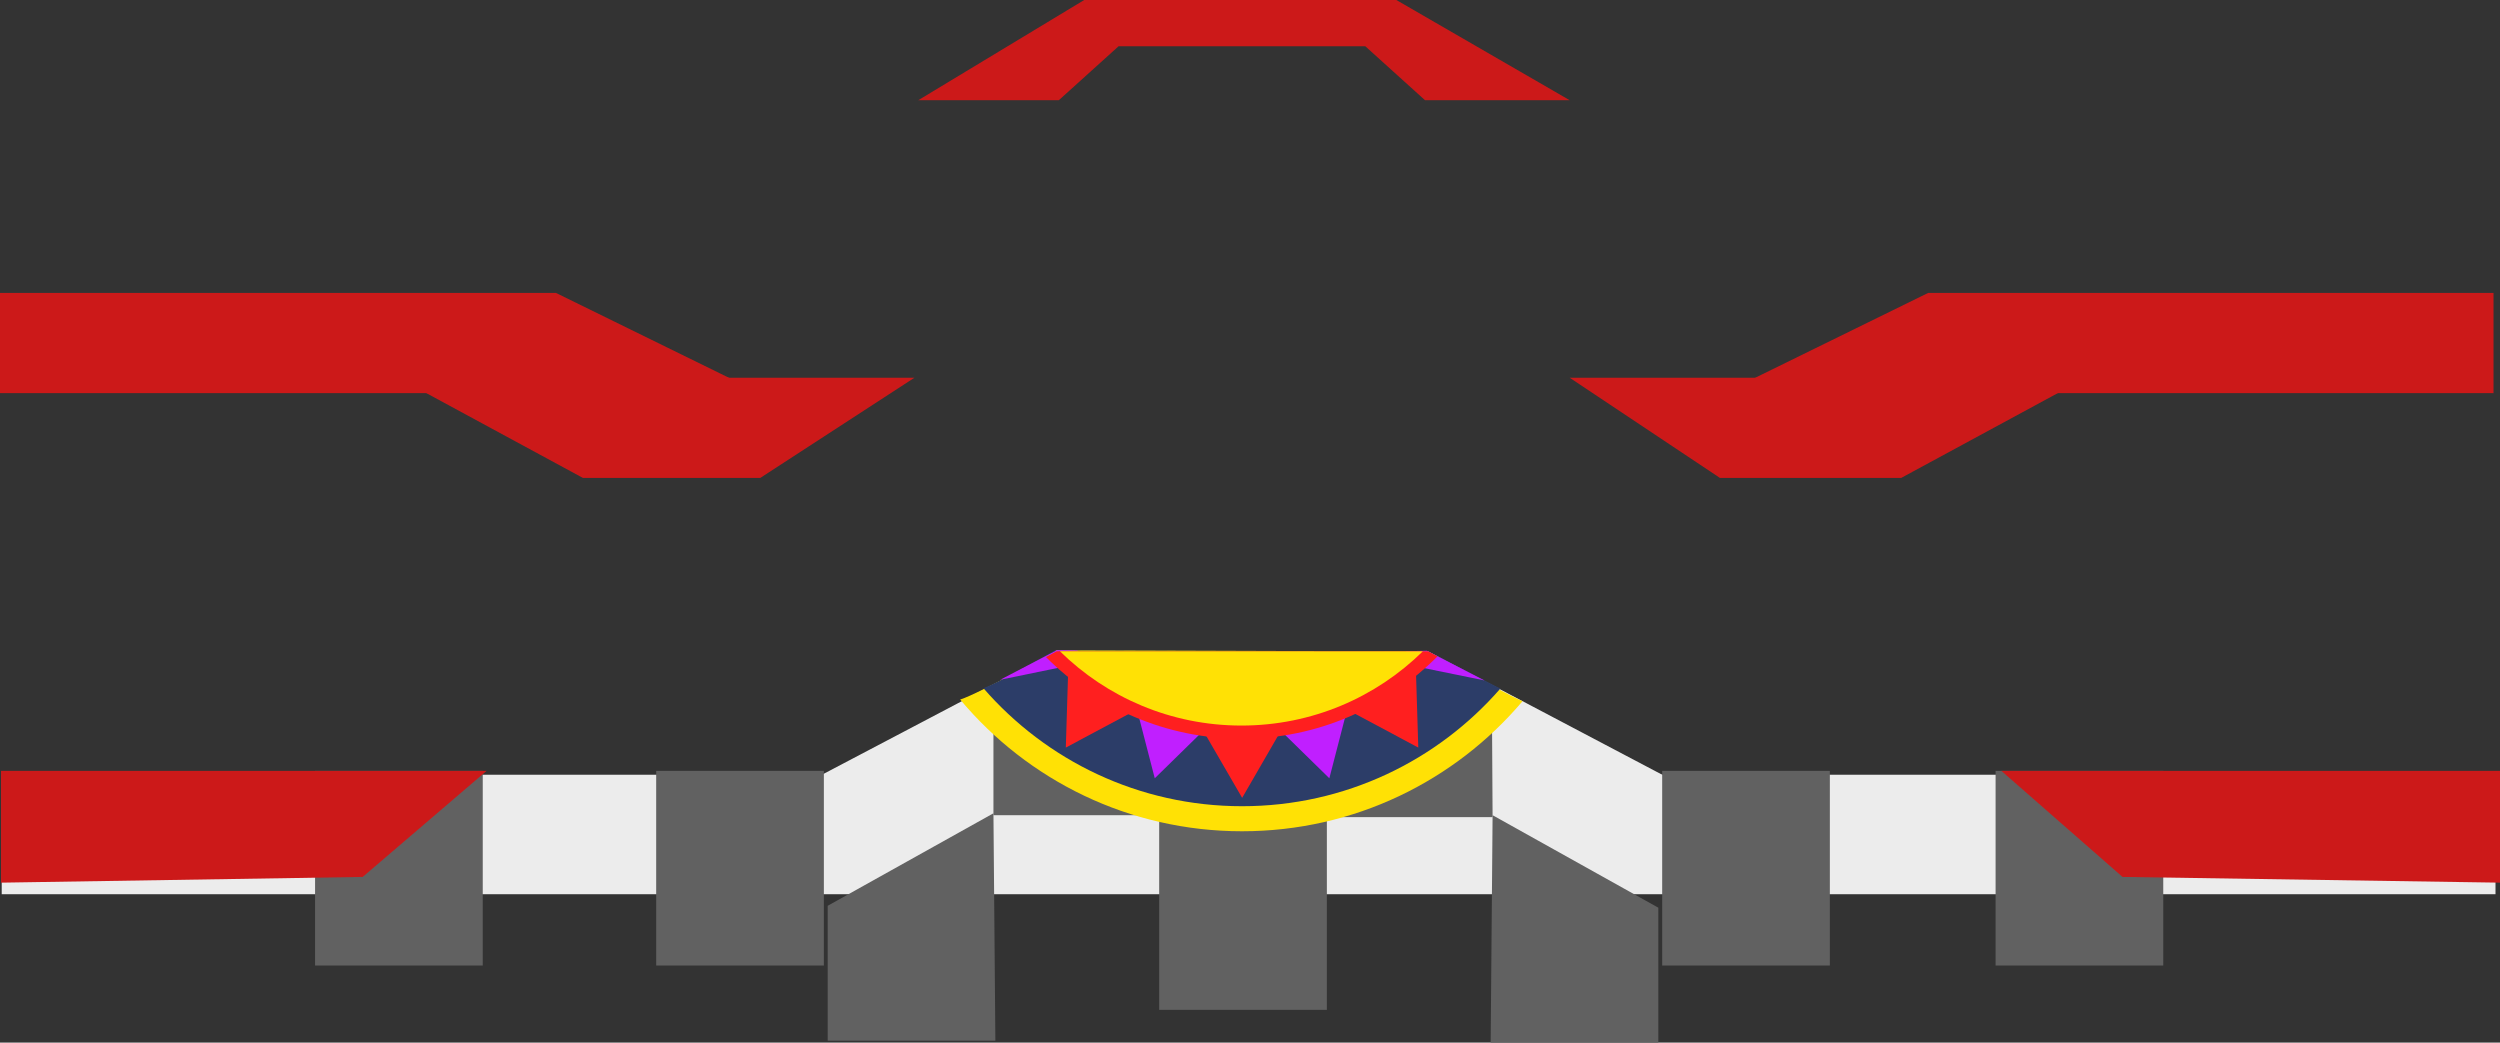 <svg version="1.1" xmlns="http://www.w3.org/2000/svg" xmlns:xlink="http://www.w3.org/1999/xlink" width="648.61" height="270.5" viewBox="0,0,648.61,270.5"><rect x="0" y="0" width="648.61" height="270.5" fill="#333333" stroke="none"/><g transform="translate(83.244,-134)"><g data-paper-data="{&quot;isPaintingLayer&quot;:true}" fill-rule="nonzero" stroke-linecap="butt" stroke-linejoin="miter" stroke-miterlimit="10" stroke-dasharray="" stroke-dashoffset="0" style="mix-blend-mode: normal"><path d="M130,335l60.867,-32h96.4l60.733,32l1.302,10.587l-222.077,1.413z" data-paper-data="{&quot;index&quot;:null}" fill="#ececec" stroke="none" stroke-width="0"/><g data-paper-data="{&quot;index&quot;:null}" fill="#cc1919" stroke="none"><path d="M563.683,236h-199.683l53,-26h146.683z" stroke-width="1"/><path d="M410,258h-47.009l-38.991,-26h134.011z" stroke-width="0.854"/></g><path d="M-82.8,335h647v31h-647z" data-paper-data="{&quot;origPos&quot;:null,&quot;index&quot;:null}" fill="#ececec" stroke="none" stroke-width="1"/><path d="M198.049,134h80.974l44.974,26h-37.526l-15.499,-14h-64.007l-15.507,14h-36.461z" data-paper-data="{&quot;index&quot;:null}" fill="#cc1919" stroke="none" stroke-width="1.177"/><g data-paper-data="{&quot;index&quot;:null}" fill="#cc1919" stroke="none"><path d="M-83.244,210h144.244l53,26h-197.244z" stroke-width="1"/><path d="M19.989,232h134.011l-40,26h-46z" stroke-width="0.854"/></g><path d="M-1.5,384.5v-50.5h43.5v50.5z" data-paper-data="{&quot;origPos&quot;:null,&quot;index&quot;:null}" fill="#616161" stroke="none" stroke-width="0"/><path d="M87,384.5v-50.5h43.5v50.5z" data-paper-data="{&quot;origPos&quot;:null,&quot;index&quot;:null}" fill="#616161" stroke="none" stroke-width="0"/><path d="M348,384.5v-50.5h43.5v50.5z" data-paper-data="{&quot;origPos&quot;:null,&quot;index&quot;:null}" fill="#616161" stroke="none" stroke-width="0"/><path d="M434.5,384.5v-50.5h43.5v50.5z" data-paper-data="{&quot;origPos&quot;:null,&quot;index&quot;:null}" fill="#616161" stroke="none" stroke-width="0"/><path d="M174.5,345.5v-33.1l16.842,-8.981l26.658,0.081v42z" data-paper-data="{&quot;index&quot;:null}" fill="#616161" stroke="none" stroke-width="0"/><path d="M260.5,346v-42.5h27.017l16.283,8.8l0.2,33.7z" data-paper-data="{&quot;origPos&quot;:null,&quot;index&quot;:null}" fill="#616161" stroke="none" stroke-width="0"/><path d="M217.5,396v-50.5h43.5v50.5z" data-paper-data="{&quot;origPos&quot;:null,&quot;index&quot;:null}" fill="#616161" stroke="none" stroke-width="0"/><path d="M131.5,404v-35l43,-24l0.5,59z" data-paper-data="{&quot;origPos&quot;:null,&quot;index&quot;:null}" fill="#616161" stroke="none" stroke-width="0"/><path d="M303.5,404.5l0.5,-59l43,24v35z" data-paper-data="{&quot;origPos&quot;:null,&quot;index&quot;:null}" fill="#616161" stroke="none" stroke-width="0"/><path d="M-82.976,363v-29h125.976l-32.143,27.513z" data-paper-data="{&quot;origPos&quot;:null,&quot;index&quot;:null}" fill="#cc1919" stroke="none" stroke-width="0"/><path d="M467.429,361.513l-31.429,-27.513h129.366v29z" data-paper-data="{&quot;origPos&quot;:null,&quot;index&quot;:null}" fill="#cc1919" stroke="none" stroke-width="0"/><g data-paper-data="{&quot;index&quot;:null}"><path d="M287.339,303.021c0,0 20.82,11.397 24.427,12.907c-17.487,20.638 -43.597,33.738 -72.766,33.738c-29.373,0 -55.644,-13.284 -73.132,-34.172c5.024,-1.574 25.007,-12.794 25.007,-12.794z" data-paper-data="{&quot;index&quot;:null}" fill="#ffe105" stroke="none" stroke-width="0"/><path d="M306.015,312.648c-16.286,18.7 -40.27,30.519 -67.015,30.519c-26.802,0 -50.832,-11.869 -67.119,-30.639c3.922,-1.276 18.38,-9.702 18.38,-9.702l97.065,0.149c0,0 16.535,8.605 18.689,9.673z" data-paper-data="{&quot;index&quot;:null}" fill="#2c3d68" stroke="none" stroke-width="0"/><path d="M279.076,305.874l2.601,-2.926l5.268,-0.113l14.93,7.696z" data-paper-data="{&quot;index&quot;:null}" fill="#c01fff" stroke="#2c3d68" stroke-width="0"/><path d="M242.914,318.971l26.018,-7.215l-6.751,26.086z" data-paper-data="{&quot;index&quot;:null}" fill="#c01fff" stroke="#2c3d68" stroke-width="2"/><path d="M215.819,337.842l-6.751,-26.086l26.018,7.215z" data-paper-data="{&quot;index&quot;:null}" fill="#c01fff" stroke="#2c3d68" stroke-width="2"/><path d="M225.5,317.667h27l-13.476,23.333z" data-paper-data="{&quot;index&quot;:null}" fill="#ff1f1f" stroke="none" stroke-width="0"/><path d="M284.724,327.957l-23.762,-12.705l19.175,-11.916c0.598,0.111 1.214,0.17 1.844,0.17c0.679,0 1.343,-0.068 1.985,-0.197z" data-paper-data="{&quot;index&quot;:null}" fill="#ff1f1f" stroke="none" stroke-width="0"/><path d="M217.038,315.251l-23.762,12.705l0.748,-24.318c0.761,0.185 1.556,0.284 2.374,0.284c0.708,0 1.399,-0.074 2.065,-0.213z" data-paper-data="{&quot;index&quot;:null}" fill="#ff1f1f" stroke="none" stroke-width="0"/><path d="M176.242,310.364l14.763,-7.696l5.268,0.113l2.601,2.926z" data-paper-data="{&quot;index&quot;:null}" fill="#c01fff" stroke="#2c3d68" stroke-width="0"/><path d="M287.241,302.978c0,0 2.485,1.291 2.454,1.322c-13.269,13.294 -31.071,21.359 -50.747,21.359c-19.629,0 -37.559,-7.943 -50.819,-21.181c-0.018,-0.018 2.771,-1.505 2.771,-1.505" data-paper-data="{&quot;index&quot;:null}" fill="#ff1f1f" stroke="#ff1f1f" stroke-width="0"/><path d="M285.908,302.977c-12.118,11.915 -28.738,19.265 -47.074,19.265c-18.339,0 -34.961,-7.352 -47.078,-19.269" data-paper-data="{&quot;index&quot;:null}" fill="#ffe105" stroke="#ff1f1f" stroke-width="0"/></g></g></g></svg>